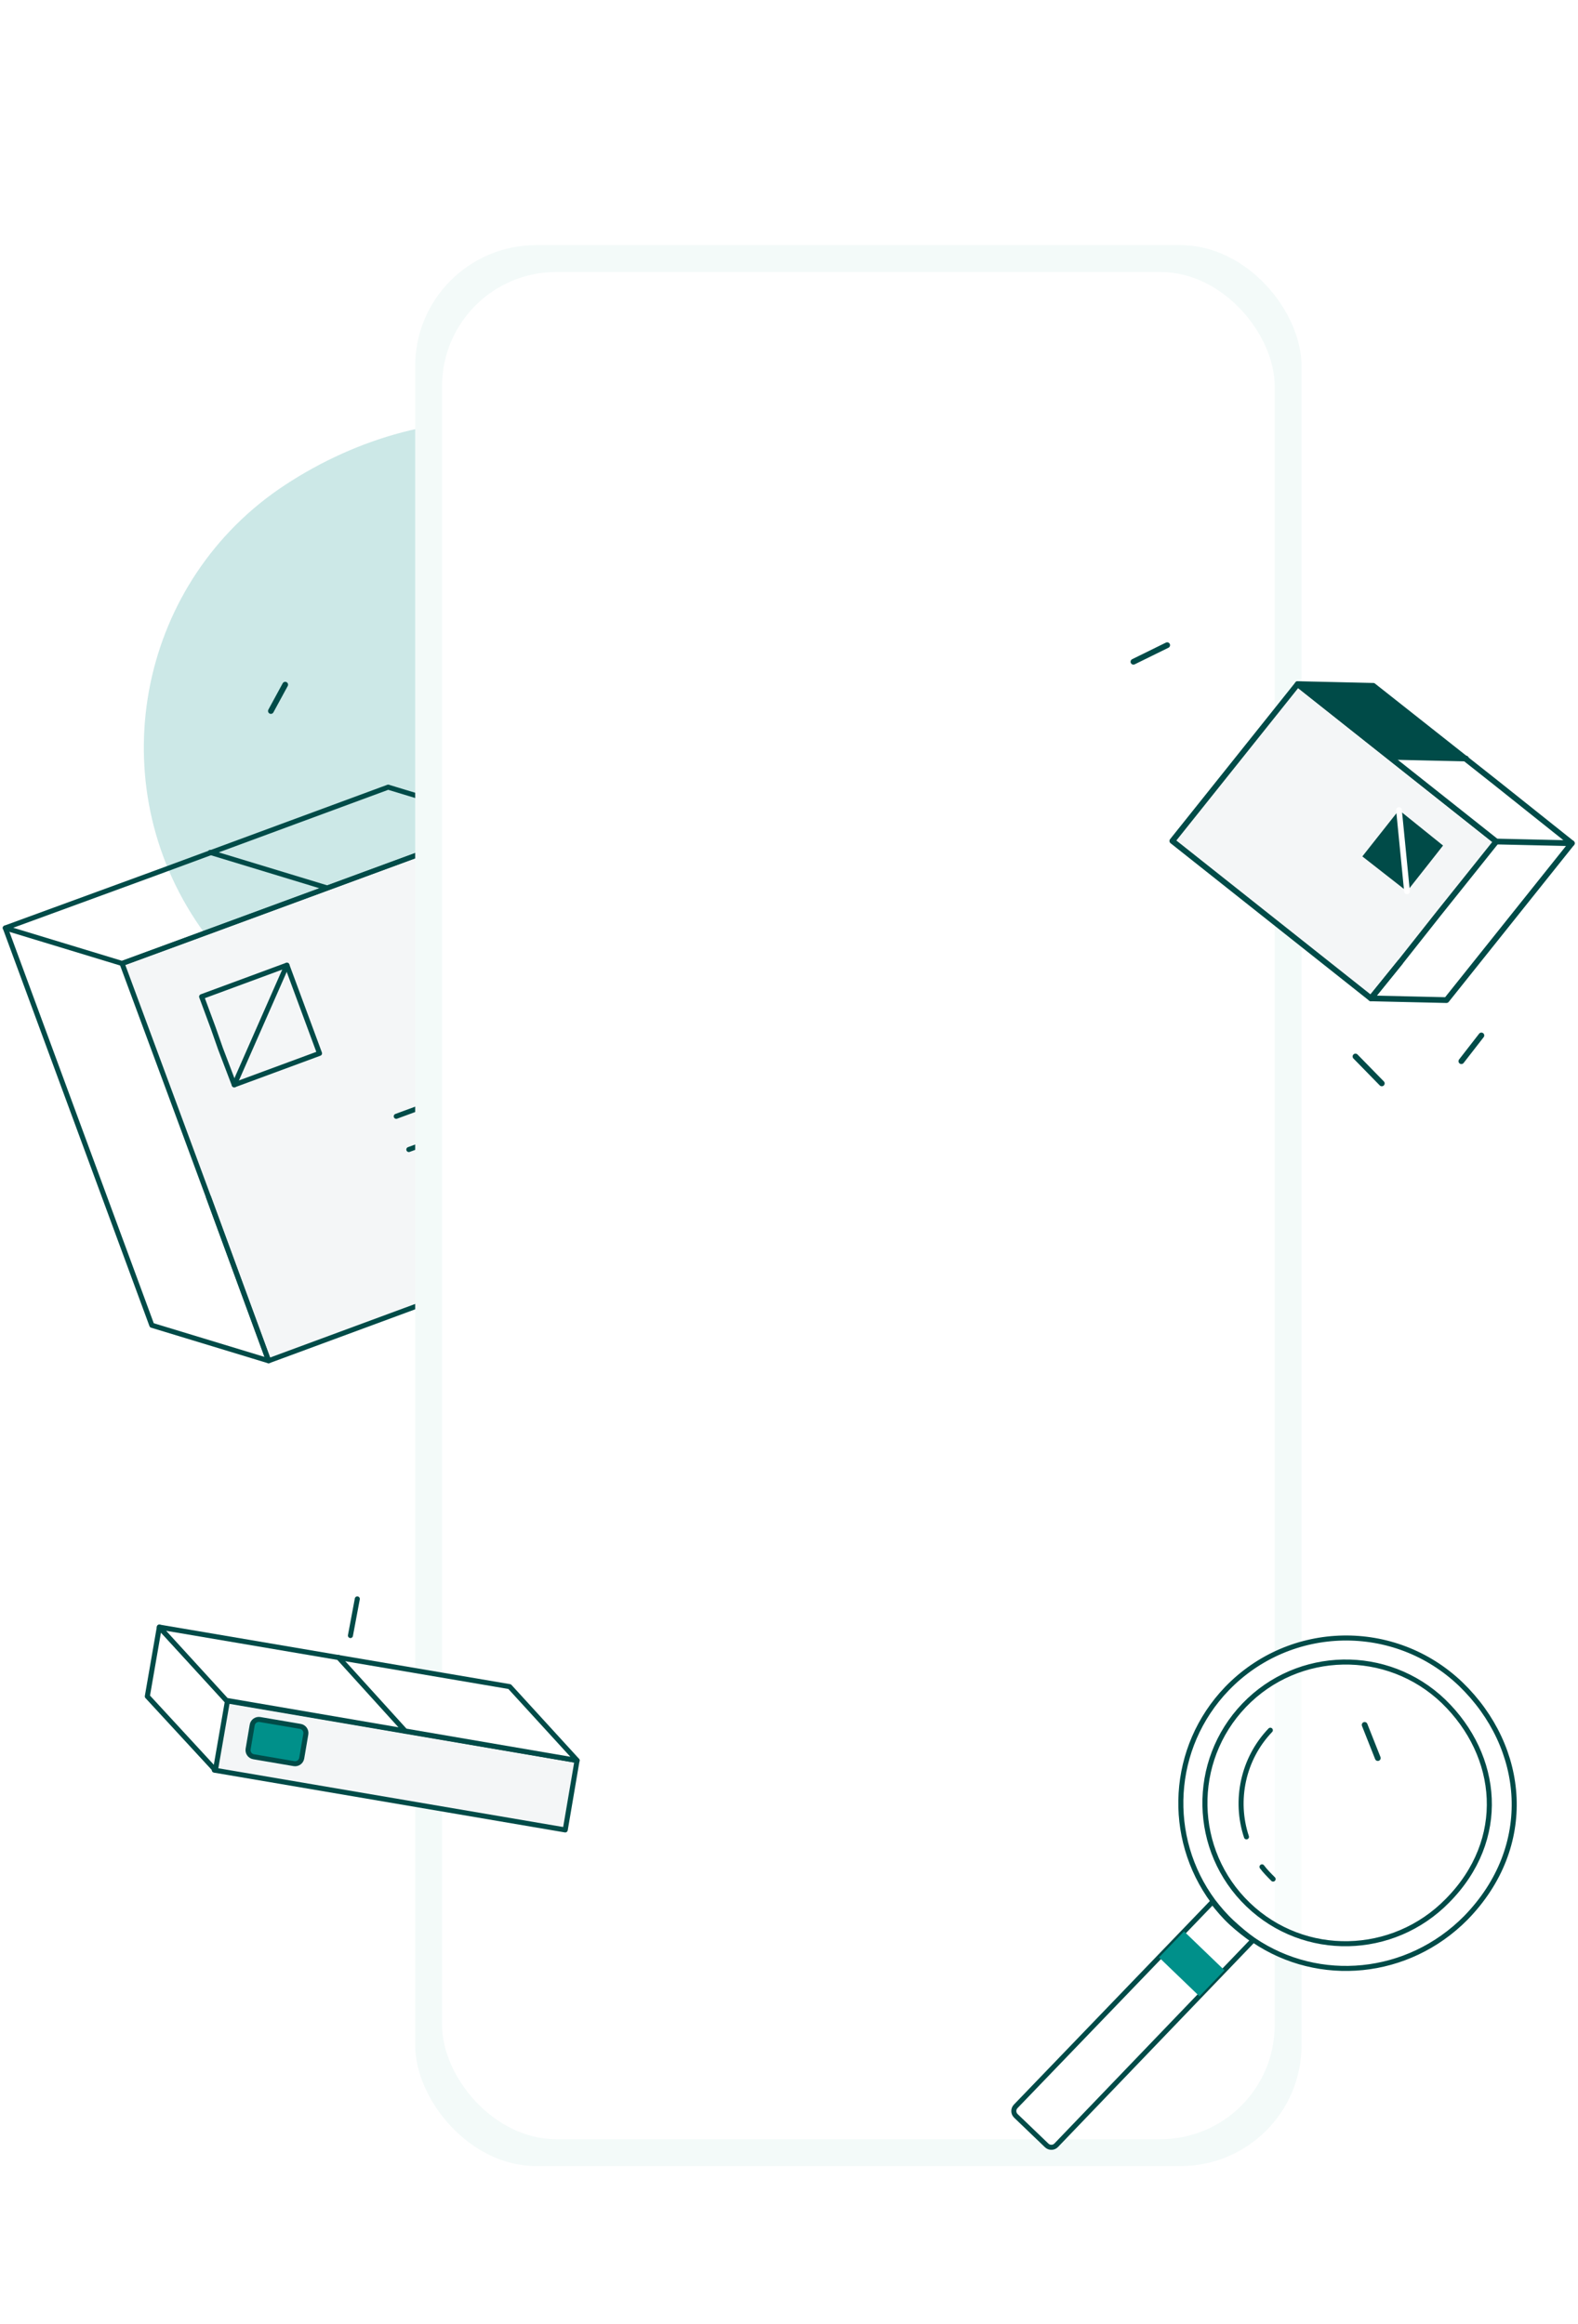 <svg width="470" height="692" viewBox="0 0 470 692" fill="none" xmlns="http://www.w3.org/2000/svg">
<path opacity="0.2" d="M187.742 300.705C144.612 329.003 86.481 317.07 58.183 273.94C29.884 230.811 41.818 172.68 84.947 144.382C128.076 116.083 188.253 115.231 214.506 171.146C242.975 214.275 230.871 272.236 187.742 300.705Z" fill="#00908A"/>
<path d="M36.355 286.896L51.698 328.321L62.097 356.449L79.996 405.204L194.042 363.097L150.401 244.96L36.355 286.896Z" fill="#F4F6F7" stroke="#004B48" stroke-width="1.5" stroke-miterlimit="10" stroke-linecap="round" stroke-linejoin="round"/>
<path d="M60.055 296.784L63.465 305.989L65.681 312.297L69.772 323.037L95.172 313.661L85.456 287.408L60.055 296.784Z" stroke="#004B48" stroke-width="1.5" stroke-miterlimit="10" stroke-linecap="round" stroke-linejoin="round"/>
<path d="M116.139 234.561L115.628 234.391L45.393 260.303L1.582 276.327L36.358 286.896L55.451 279.907L150.404 244.96L116.139 234.561Z" stroke="#004B48" stroke-width="1.5" stroke-miterlimit="10" stroke-linecap="round" stroke-linejoin="round"/>
<path d="M62.1 356.449L79.999 405.204L45.223 394.635L1.582 276.327" stroke="#004B48" stroke-width="1.5" stroke-miterlimit="10" stroke-linecap="round" stroke-linejoin="round"/>
<path d="M62.612 253.824L97.389 264.394" stroke="#004B48" stroke-width="1.5" stroke-miterlimit="10" stroke-linecap="round" stroke-linejoin="round"/>
<path d="M121.765 342.3L159.439 328.491" stroke="#004B48" stroke-width="1.5" stroke-miterlimit="10" stroke-linecap="round" stroke-linejoin="round"/>
<path d="M118.016 332.412L155.519 318.604" stroke="#004B48" stroke-width="1.5" stroke-miterlimit="10" stroke-linecap="round" stroke-linejoin="round"/>
<path d="M69.771 323.037L85.454 287.408" stroke="#004B48" stroke-width="1.5" stroke-miterlimit="10" stroke-linecap="round" stroke-linejoin="round"/>
<g filter="url(#filter0_ddi)">
<rect x="123.66" y="30" width="264" height="572" rx="36" fill="#F3FAF9"/>
<rect x="131.66" y="38" width="248" height="556" rx="34" fill="white"/>
</g>
<ellipse opacity="0.5" cx="401.125" cy="536.923" rx="42.375" ry="41.5" fill="white"/>
<path d="M435.083 501.492C415.403 482.639 384.312 483.3 365.459 502.815C348.59 520.345 347.267 547.136 361.324 566.155C362.978 568.305 364.797 570.454 366.947 572.439C369.097 574.423 371.247 576.243 373.397 577.731C392.911 590.961 419.372 588.481 436.571 571.116C457.409 549.782 454.597 520.345 435.083 501.492ZM431.114 565.989C414.907 582.527 388.446 583.189 371.743 567.147C355.04 551.105 354.544 524.479 370.585 507.776C386.627 491.073 413.253 490.577 429.956 506.619C446.659 522.826 449.14 547.798 431.114 565.989Z" fill="white" stroke="#004B48" stroke-width="1.5" stroke-miterlimit="10" stroke-linecap="round" stroke-linejoin="round"/>
<path d="M371.253 546.971C367.615 536.056 370.261 523.652 378.365 515.218" stroke="#004B48" stroke-width="1.5" stroke-miterlimit="10" stroke-linecap="round" stroke-linejoin="round"/>
<path d="M379.188 559.539C378.03 558.382 376.873 557.224 375.88 555.901" stroke="#004B48" stroke-width="1.5" stroke-miterlimit="10" stroke-linecap="round" stroke-linejoin="round"/>
<path d="M373.234 577.731L314.586 638.802C313.821 639.599 312.556 639.625 311.759 638.861L302.575 630.054C301.777 629.289 301.752 628.02 302.519 627.224L361.161 566.32C362.815 568.47 364.634 570.62 366.784 572.604C368.768 574.423 371.084 576.243 373.234 577.731Z" fill="white" stroke="#004B48" stroke-width="1.5" stroke-miterlimit="10" stroke-linecap="round" stroke-linejoin="round"/>
<path d="M364.701 586.695L352.661 575.116L345.21 582.864L357.249 594.443L364.701 586.695Z" fill="#00908A"/>
<path d="M403.72 314.598L411.562 322.61" stroke="#004B48" stroke-width="1.705" stroke-miterlimit="10" stroke-linecap="round" stroke-linejoin="round"/>
<path d="M347.642 192.114L337.584 197.057" stroke="#004B48" stroke-width="1.705" stroke-miterlimit="10" stroke-linecap="round" stroke-linejoin="round"/>
<path d="M84.945 203.877L80.684 211.718" stroke="#004B48" stroke-width="1.705" stroke-miterlimit="10" stroke-linecap="round" stroke-linejoin="round"/>
<path d="M68.922 514.647L59.035 508.68" stroke="#004B48" stroke-width="1.705" stroke-miterlimit="10" stroke-linecap="round" stroke-linejoin="round"/>
<path d="M406.452 513.625L410.373 523.512" stroke="#004B48" stroke-width="1.705" stroke-miterlimit="10" stroke-linecap="round" stroke-linejoin="round"/>
<path d="M441.224 308.329L435.258 316" stroke="#004B48" stroke-width="1.705" stroke-miterlimit="10" stroke-linecap="round" stroke-linejoin="round"/>
<path d="M445.659 250.586L428.612 271.895L417.02 286.556L408.326 297.295L349.172 250.415L386.505 203.706L445.659 250.586Z" fill="#F4F6F7" stroke="#004B48" stroke-width="1.705" stroke-miterlimit="10" stroke-linecap="round" stroke-linejoin="round"/>
<path d="M429.804 251.779L426.053 256.552L423.496 259.791L419.064 265.417L405.767 255.018L416.677 241.21L429.804 251.779Z" fill="#004B48"/>
<path d="M408.664 204.217H409.005L445.486 233.027L468.159 251.097L445.656 250.586L435.769 242.744L386.502 203.706L408.664 204.217Z" fill="white" stroke="#004B48" stroke-width="1.705" stroke-miterlimit="10" stroke-linecap="round" stroke-linejoin="round"/>
<path d="M408.664 204.217H409.005L413.778 207.968L436.621 225.867L413.948 225.356L404.061 217.514L386.502 203.706L408.664 204.217Z" fill="#004B48"/>
<path d="M417.018 286.556L408.324 297.295L430.827 297.807L468.16 251.097" stroke="#004B48" stroke-width="1.705" stroke-miterlimit="10" stroke-linecap="round" stroke-linejoin="round"/>
<path d="M436.624 225.867L413.951 225.356" stroke="#004B48" stroke-width="1.705" stroke-miterlimit="10" stroke-linecap="round" stroke-linejoin="round"/>
<path d="M419.068 265.417L416.682 241.21" stroke="white" stroke-width="1.705" stroke-miterlimit="10" stroke-linecap="round" stroke-linejoin="round"/>
<path d="M106.421 476.114L104.375 487.024" stroke="#004B48" stroke-width="1.5" stroke-miterlimit="10" stroke-linecap="round" stroke-linejoin="round"/>
<path d="M171.874 524.234L67.346 506.431L63.825 527.101L168.353 544.905L171.874 524.234Z" fill="#F4F6F7" stroke="#004B48" stroke-width="1.5" stroke-miterlimit="10" stroke-linecap="round" stroke-linejoin="round"/>
<path d="M89.45 514.076L77.428 512.028C76.339 511.843 75.306 512.575 75.121 513.664L73.903 520.812C73.718 521.901 74.45 522.934 75.539 523.12L87.561 525.167C88.65 525.353 89.683 524.62 89.868 523.532L91.086 516.383C91.271 515.294 90.539 514.261 89.45 514.076Z" fill="#00908A" stroke="#004B48" stroke-width="1.5" stroke-miterlimit="10" stroke-linecap="round" stroke-linejoin="round"/>
<path d="M64.165 527.124L43.879 505.133L47.459 484.506L67.745 506.497L64.165 527.124Z" fill="white" stroke="#004B48" stroke-width="1.5" stroke-miterlimit="10" stroke-linecap="round" stroke-linejoin="round"/>
<path d="M171.907 524.226L67.407 506.326L47.462 484.506L151.791 502.235L171.907 524.226Z" fill="white" stroke="#004B48" stroke-width="1.5" stroke-miterlimit="10" stroke-linecap="round" stroke-linejoin="round"/>
<path d="M120.759 515.532L100.814 493.541" stroke="#004B48" stroke-width="1.5" stroke-miterlimit="10" stroke-linecap="round" stroke-linejoin="round"/>
<defs>
<filter id="filter0_ddi" x="63.66" y="0" width="384" height="692" filterUnits="userSpaceOnUse" color-interpolation-filters="sRGB">
<feFlood flood-opacity="0" result="BackgroundImageFix"/>
<feColorMatrix in="SourceAlpha" type="matrix" values="0 0 0 0 0 0 0 0 0 0 0 0 0 0 0 0 0 0 127 0"/>
<feOffset dy="15"/>
<feGaussianBlur stdDeviation="15"/>
<feColorMatrix type="matrix" values="0 0 0 0 0.551 0 0 0 0 0.629 0 0 0 0 0.626 0 0 0 0.09 0"/>
<feBlend mode="normal" in2="BackgroundImageFix" result="effect1_dropShadow"/>
<feColorMatrix in="SourceAlpha" type="matrix" values="0 0 0 0 0 0 0 0 0 0 0 0 0 0 0 0 0 0 127 0"/>
<feOffset dy="30"/>
<feGaussianBlur stdDeviation="30"/>
<feColorMatrix type="matrix" values="0 0 0 0 0.481 0 0 0 0 0.592 0 0 0 0 0.587 0 0 0 0.1 0"/>
<feBlend mode="normal" in2="effect1_dropShadow" result="effect2_dropShadow"/>
<feBlend mode="normal" in="SourceGraphic" in2="effect2_dropShadow" result="shape"/>
<feColorMatrix in="SourceAlpha" type="matrix" values="0 0 0 0 0 0 0 0 0 0 0 0 0 0 0 0 0 0 127 0" result="hardAlpha"/>
<feOffset dy="-2"/>
<feGaussianBlur stdDeviation="3"/>
<feComposite in2="hardAlpha" operator="arithmetic" k2="-1" k3="1"/>
<feColorMatrix type="matrix" values="0 0 0 0 0.508 0 0 0 0 0.592 0 0 0 0 0.588 0 0 0 0.25 0"/>
<feBlend mode="normal" in2="shape" result="effect3_innerShadow"/>
</filter>
</defs>
</svg>
